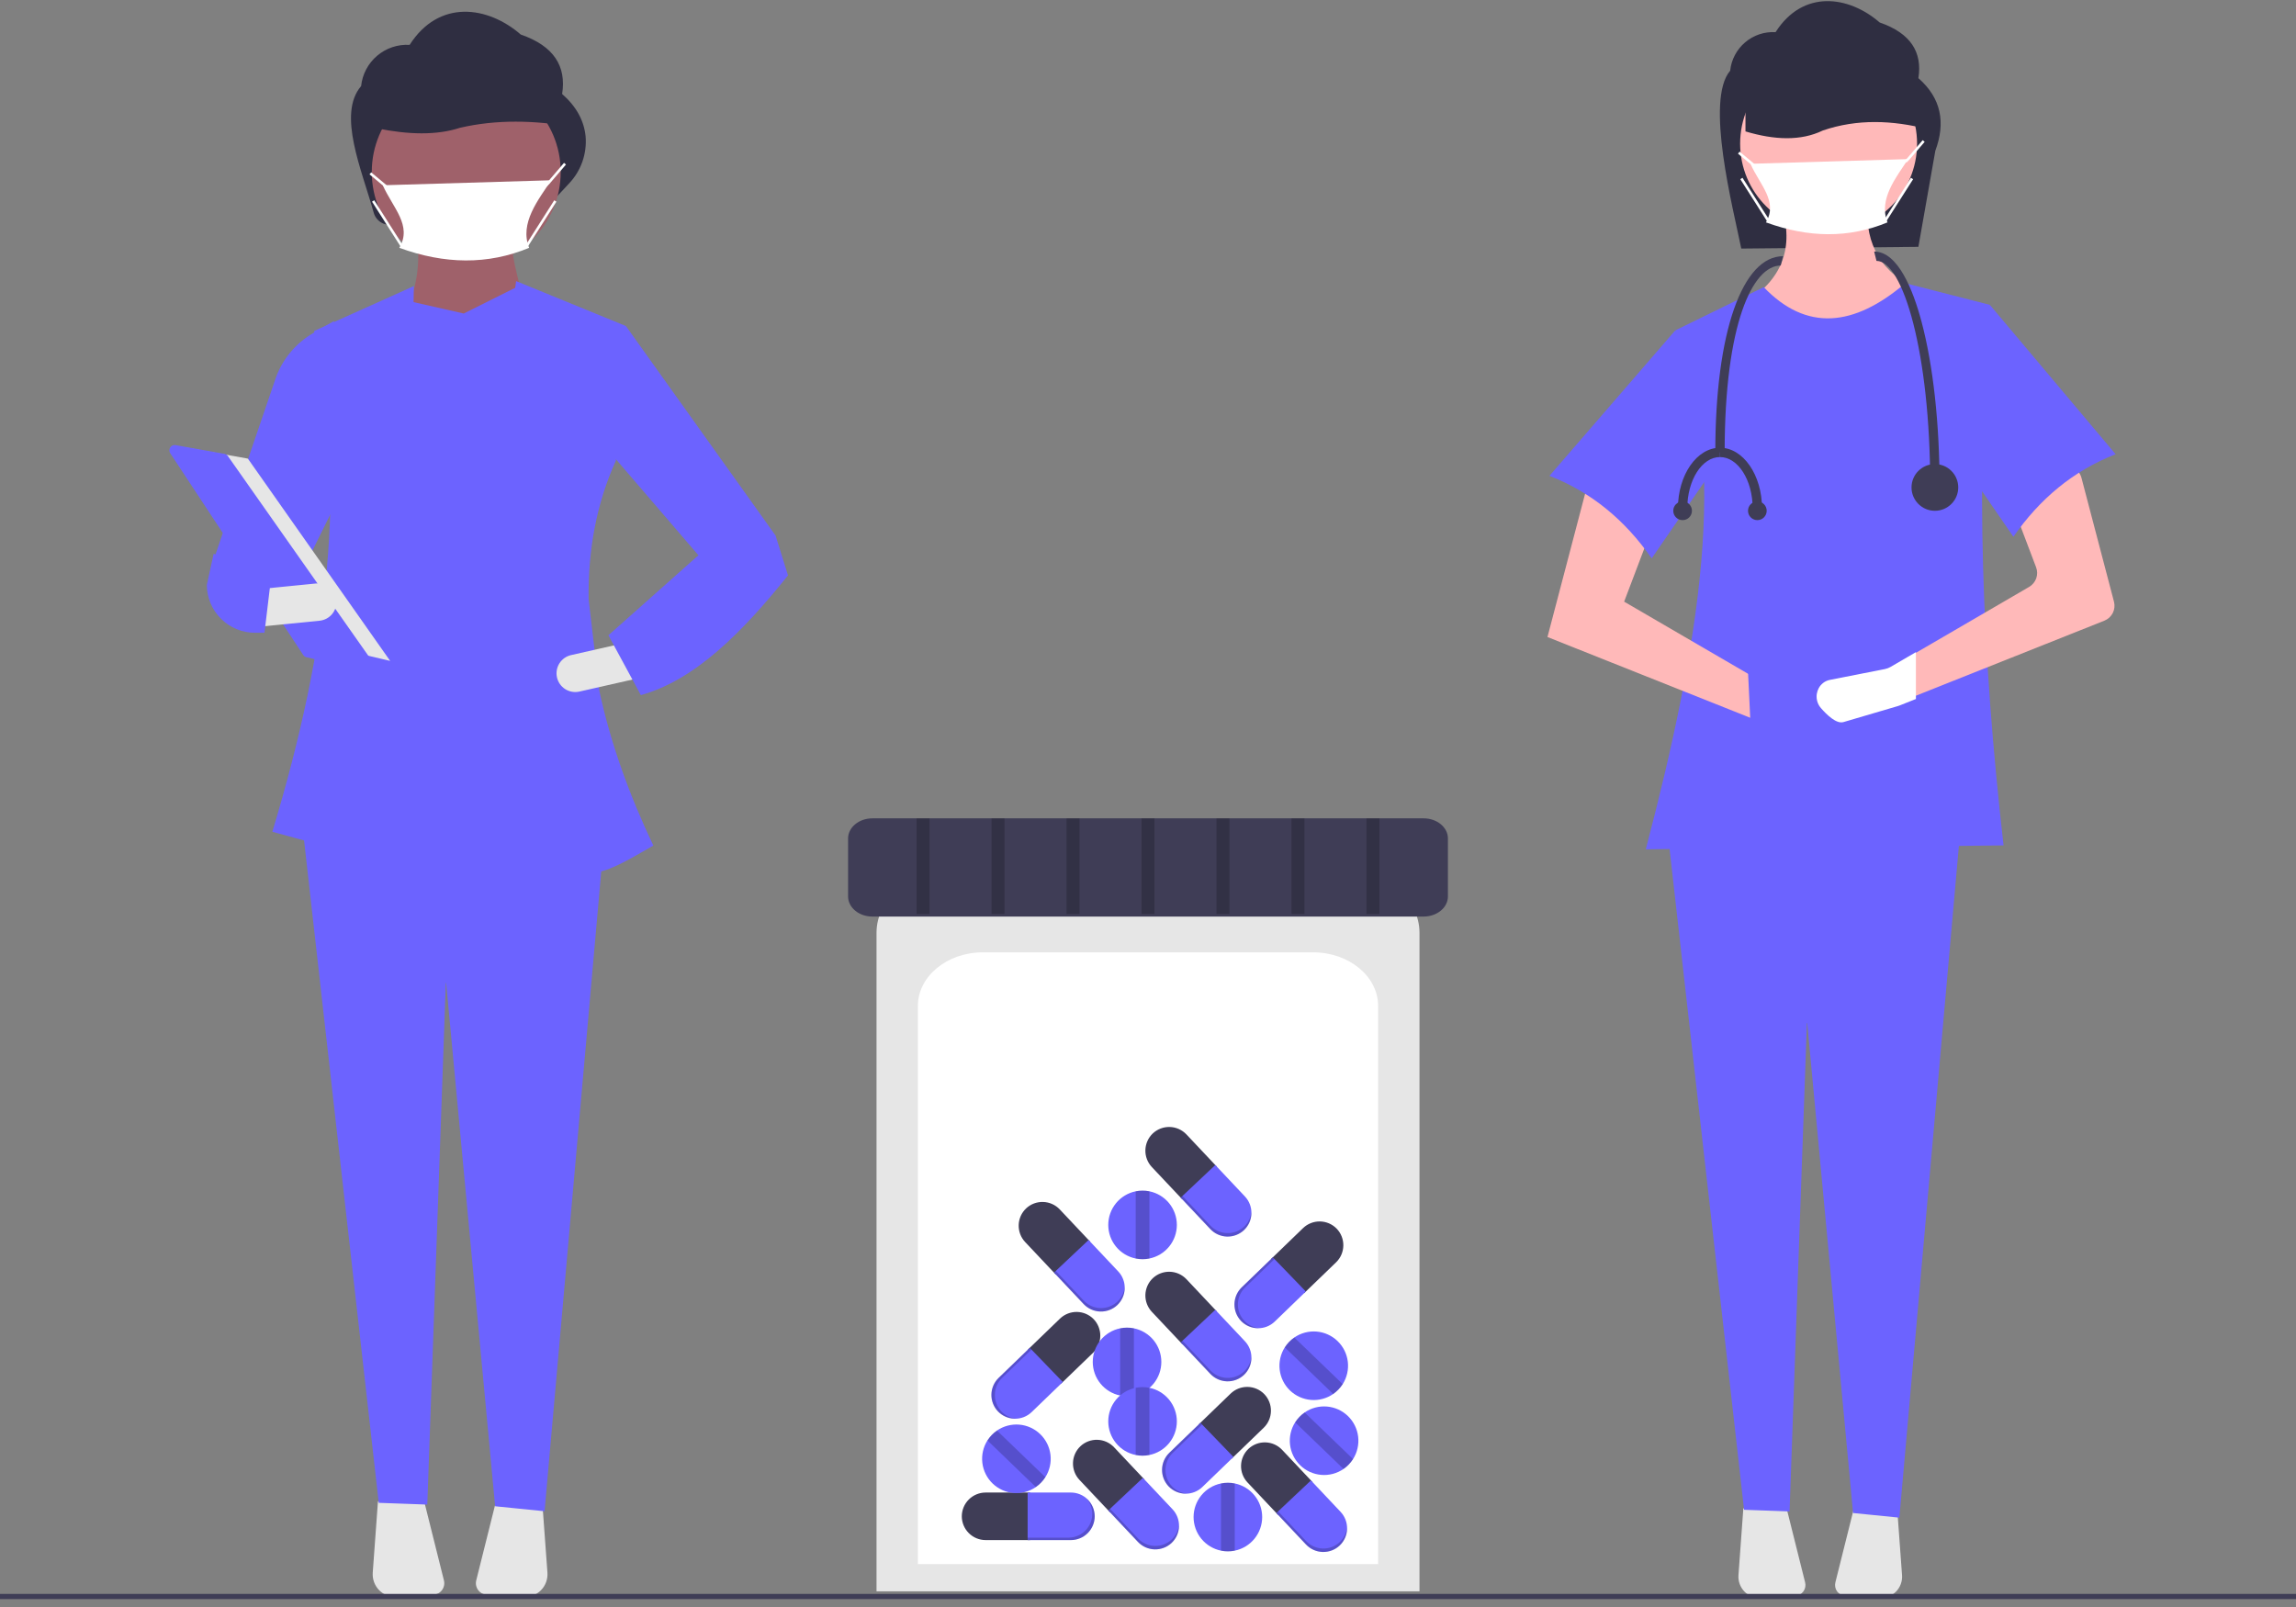 <svg width="200" height="140" viewBox="0 0 200 140" fill="none" xmlns="http://www.w3.org/2000/svg">
<rect x="0" y="0" width="200" height="140" fill="#808080" stroke="none"/>
<g clip-path="url(#clip0_1_25504)">
<path d="M167.107 21.504L151.679 21.655C150.954 18.084 148.517 8.717 150.711 6.162C150.811 5.2 151.278 4.314 152.015 3.688C152.752 3.062 153.702 2.745 154.667 2.801C157.058 -0.942 161.042 -0.38 163.734 1.958C166.443 2.893 167.464 4.554 167.107 6.808C169.114 8.564 169.484 10.701 168.583 13.133L167.107 21.504Z" fill="#2F2E41"/>
<path d="M165.622 31.009L154.491 29.467L152.265 26.213C155.331 24.179 156.417 21.338 155.005 17.48L162.711 17.309C162.35 20.744 163.486 23.405 166.65 25.015L165.622 31.009Z" fill="#FFB9B9"/>
<path d="M151.859 131.409L151.434 137.228C151.414 137.491 151.452 137.755 151.543 138.003C151.634 138.251 151.778 138.476 151.963 138.664C152.149 138.852 152.372 138.998 152.619 139.093C152.866 139.187 153.129 139.228 153.393 139.212L156.382 139.031C156.52 139.022 156.655 138.983 156.777 138.917C156.899 138.85 157.004 138.758 157.086 138.646C157.169 138.534 157.225 138.406 157.252 138.27C157.278 138.133 157.275 137.993 157.241 137.858L155.582 131.223L151.859 131.409Z" fill="#E6E6E6"/>
<path d="M161.535 131.223L159.876 137.858C159.842 137.993 159.839 138.133 159.865 138.27C159.892 138.406 159.948 138.534 160.03 138.646C160.113 138.758 160.218 138.85 160.34 138.917C160.462 138.983 160.597 139.022 160.735 139.031L163.724 139.212C163.987 139.228 164.251 139.187 164.498 139.093C164.745 138.998 164.968 138.852 165.154 138.664C165.339 138.476 165.483 138.251 165.574 138.003C165.665 137.755 165.703 137.491 165.683 137.228L165.258 131.409L161.535 131.223Z" fill="#E6E6E6"/>
<path d="M157.153 88.882L155.644 131.415L152.147 131.289L145.523 72.529H170.487L165.224 131.942L161.647 131.584L157.651 88.867L157.153 88.882Z" fill="#6C63FF" stroke="#6C63FF" stroke-width="0.5"/>
<path d="M159.286 20.22C163.542 20.22 166.992 16.77 166.992 12.514C166.992 8.258 163.542 4.808 159.286 4.808C155.03 4.808 151.58 8.258 151.58 12.514C151.58 16.77 155.03 20.22 159.286 20.22Z" fill="#FFB9B9"/>
<path d="M174.527 73.65L143.36 73.992C147.985 56.384 150.752 40.027 145.929 28.782L153.635 25.015C157.351 28.89 161.489 28.491 165.965 24.672L173.328 26.556C172.067 41.302 172.632 57.095 174.527 73.65Z" fill="#6C63FF"/>
<path d="M134.797 55.497L154.148 63.203L158.475 64.476C158.668 64.533 158.871 64.55 159.072 64.526C159.272 64.503 159.466 64.439 159.641 64.339C159.816 64.239 159.969 64.104 160.091 63.943C160.212 63.783 160.3 63.599 160.349 63.403C160.435 63.06 160.396 62.697 160.24 62.38C160.084 62.063 159.821 61.811 159.497 61.669L155.005 60.292L141.476 52.415L144.302 44.965L138.394 41.797L134.797 55.497Z" fill="#FFB9B9"/>
<path d="M134.969 41.455C138.65 42.891 141.579 45.342 143.874 48.647L151.066 38.201L145.929 28.782L134.969 41.455Z" fill="#6C63FF"/>
<path d="M167.971 11.265C164.843 10.459 161.768 10.348 158.779 11.37C156.875 12.293 154.588 12.208 152.045 11.448V3.759L165.774 4.125L167.971 11.265Z" fill="#2F2E41"/>
<path d="M154.084 46.519C153.479 46.519 152.899 46.76 152.471 47.188C152.043 47.616 151.802 48.196 151.802 48.801L152.703 67.66C152.703 68.265 152.944 68.845 153.372 69.273C153.8 69.701 154.38 69.941 154.985 69.942H165.285C165.89 69.941 166.47 69.701 166.898 69.273C167.326 68.845 167.567 68.265 167.568 67.66L168.468 48.801C168.468 48.196 168.227 47.616 167.799 47.188C167.371 46.76 166.791 46.519 166.186 46.519H154.084Z" fill="#6C63FF"/>
<path d="M183.309 54.072L166.442 60.789L165.169 61.295C165.129 61.311 165.088 61.325 165.045 61.338L160.782 62.593C160.237 62.753 159.482 62.018 159.041 61.512C158.822 61.267 158.698 60.953 158.692 60.625C158.685 60.298 158.796 59.978 159.005 59.726C159.064 59.658 159.128 59.595 159.198 59.539C159.363 59.411 159.556 59.326 159.761 59.291L164.02 58.453C164.173 58.423 164.32 58.368 164.455 58.291L166.442 57.133L176.755 51.129C177.041 50.962 177.26 50.699 177.371 50.386C177.482 50.074 177.478 49.732 177.361 49.422L175.392 44.23C175.271 43.913 175.27 43.562 175.389 43.243C175.508 42.925 175.739 42.661 176.038 42.5L179.3 40.753C179.486 40.653 179.693 40.596 179.904 40.588C180.115 40.579 180.326 40.618 180.52 40.703C180.714 40.788 180.886 40.915 181.023 41.076C181.161 41.237 181.26 41.426 181.313 41.631L184.144 52.415C184.231 52.745 184.194 53.097 184.041 53.402C183.887 53.707 183.626 53.946 183.309 54.072Z" fill="#FFB9B9"/>
<path d="M184.288 39.571C180.607 41.007 177.678 43.459 175.383 46.764L168.191 36.317L173.328 26.556L184.288 39.571Z" fill="#6C63FF"/>
<path d="M164.414 19.373C161.043 20.775 157.508 20.718 153.829 19.373C154.9 17.545 153.299 16.114 152.478 14.269L166.216 13.861C165.166 15.463 163.615 17.357 164.414 19.373Z" fill="white"/>
<path d="M166.071 14.166L165.911 14.006L166.136 13.781L167.482 12.211L167.653 12.357L166.302 13.934L166.071 14.166Z" fill="white"/>
<path d="M151.536 13.211L151.392 13.384L152.743 14.51L152.887 14.337L151.536 13.211Z" fill="white"/>
<path d="M166.459 15.49L164.093 19.206L164.283 19.326L166.649 15.611L166.459 15.49Z" fill="white"/>
<path d="M151.784 15.489L151.594 15.61L153.959 19.327L154.149 19.206L151.784 15.489Z" fill="white"/>
<path d="M166.892 56.815V60.895L165.471 61.46C165.426 61.478 165.381 61.493 165.333 61.508L160.574 62.908C159.966 63.087 159.123 62.267 158.631 61.702C158.387 61.429 158.248 61.078 158.241 60.712C158.234 60.347 158.358 59.99 158.59 59.708C158.656 59.632 158.728 59.562 158.807 59.499C158.99 59.357 159.206 59.262 159.435 59.223L164.189 58.288C164.36 58.254 164.524 58.193 164.674 58.107L166.892 56.815Z" fill="white"/>
<path d="M168.95 42.261H168.136C168.136 30.749 165.766 22.727 163.456 22.727L163.253 21.913C165.324 21.913 166.645 25.252 167.388 28.053C168.395 31.85 168.95 36.896 168.95 42.261Z" fill="#3F3D56"/>
<path d="M150.231 39.412H149.417C149.417 28.869 151.804 22.32 155.318 22.32L155.114 23.134C152.683 23.134 150.231 28.168 150.231 39.412Z" fill="#3F3D56"/>
<path d="M168.544 44.499C169.667 44.499 170.578 43.588 170.578 42.464C170.578 41.341 169.667 40.43 168.544 40.43C167.42 40.43 166.509 41.341 166.509 42.464C166.509 43.588 167.42 44.499 168.544 44.499Z" fill="#3F3D56"/>
<path d="M146.975 44.296H146.161C146.161 41.379 147.804 39.005 149.824 39.005V39.819C148.253 39.819 146.975 41.827 146.975 44.296Z" fill="#3F3D56"/>
<path d="M153.486 44.296H152.672C152.672 41.827 151.395 39.819 149.824 39.819V39.005C151.843 39.005 153.486 41.379 153.486 44.296Z" fill="#3F3D56"/>
<path d="M153.08 45.313C153.529 45.313 153.893 44.949 153.893 44.499C153.893 44.05 153.529 43.685 153.08 43.685C152.63 43.685 152.266 44.05 152.266 44.499C152.266 44.949 152.63 45.313 153.08 45.313Z" fill="#3F3D56"/>
<path d="M146.568 45.313C147.018 45.313 147.382 44.949 147.382 44.499C147.382 44.05 147.018 43.685 146.568 43.685C146.119 43.685 145.754 44.05 145.754 44.499C145.754 44.949 146.119 45.313 146.568 45.313Z" fill="#3F3D56"/>
<path d="M48.485 17.147L34.19 19.568C33.837 19.628 33.474 19.555 33.172 19.363C32.87 19.171 32.649 18.874 32.553 18.529C31.52 14.802 29.361 9.939 31.457 7.498C31.564 6.471 32.063 5.525 32.85 4.857C33.637 4.188 34.651 3.849 35.682 3.91C38.235 -0.088 42.489 0.513 45.363 3.009C48.256 4.007 49.347 5.781 48.966 8.188C50.215 9.282 50.871 10.514 51.009 11.866C51.074 12.619 50.979 13.377 50.728 14.09C50.477 14.802 50.078 15.453 49.555 15.999L48.485 17.147Z" fill="#2F2E41"/>
<path d="M46.262 28.401L35.181 27.749C36.267 25.256 36.7 22.856 36.267 20.579H44.524C44.505 22.327 45.375 25.352 46.262 28.401Z" fill="#9F616A"/>
<path d="M32.923 130.794L32.469 137.007C32.448 137.289 32.488 137.571 32.585 137.836C32.683 138.1 32.836 138.341 33.034 138.542C33.232 138.742 33.471 138.898 33.734 138.999C33.998 139.1 34.279 139.143 34.561 139.126L37.752 138.933C37.9 138.924 38.044 138.882 38.175 138.811C38.305 138.741 38.417 138.642 38.505 138.522C38.593 138.403 38.653 138.266 38.681 138.12C38.71 137.975 38.706 137.825 38.67 137.681L36.899 130.595L32.923 130.794Z" fill="#E6E6E6"/>
<path d="M43.256 130.595L41.484 137.681C41.448 137.825 41.444 137.975 41.473 138.12C41.502 138.266 41.562 138.403 41.649 138.522C41.737 138.642 41.85 138.741 41.98 138.811C42.11 138.882 42.254 138.924 42.402 138.933L45.593 139.126C45.875 139.143 46.157 139.1 46.42 138.999C46.683 138.898 46.922 138.742 47.12 138.542C47.319 138.341 47.471 138.1 47.569 137.836C47.666 137.571 47.706 137.289 47.686 137.007L47.231 130.794L43.256 130.595Z" fill="#E6E6E6"/>
<path d="M38.593 85.382L36.981 130.818L33.215 130.683L26.139 67.903H52.833L47.21 131.383L43.36 130.996L39.091 85.368L38.593 85.382Z" fill="#6C63FF" stroke="#6C63FF" stroke-width="0.5"/>
<path d="M40.613 23.216C45.158 23.216 48.842 19.532 48.842 14.987C48.842 10.443 45.158 6.758 40.613 6.758C36.069 6.758 32.384 10.443 32.384 14.987C32.384 19.532 36.069 23.216 40.613 23.216Z" fill="#9F616A"/>
<path d="M49.888 11.056C46.548 10.474 43.264 10.394 40.072 11.132C38.039 11.798 35.597 11.736 32.881 11.188V5.639L47.542 5.903L49.888 11.056Z" fill="#2F2E41"/>
<path d="M46.09 21.59C42.49 23.087 38.715 23.026 34.786 21.59C35.93 19.638 34.221 18.11 33.343 16.14L48.014 15.704C46.892 17.415 45.237 19.437 46.09 21.59Z" fill="white"/>
<path d="M32.333 15.016L32.188 15.19L33.631 16.392L33.776 16.219L32.333 15.016Z" fill="white"/>
<path d="M48.28 17.448L45.754 21.416L45.944 21.537L48.47 17.569L48.28 17.448Z" fill="white"/>
<path d="M32.596 17.447L32.406 17.568L34.931 21.537L35.121 21.416L32.596 17.447Z" fill="white"/>
<path d="M24.968 52.518L18.668 48.607L24.041 32.869C24.64 31.245 25.788 29.881 27.287 29.014L29.097 27.966L29.254 43.843L24.968 52.518Z" fill="#6C63FF"/>
<path d="M52.205 60.162L51.272 52.178C51.223 47.963 51.94 43.888 53.649 40.134L54.518 28.401L44.958 24.49C44.929 24.685 44.904 24.879 44.876 25.074L40.395 27.314L36.026 26.321L36.05 24.924L27.359 28.835C30.233 42.197 28.665 56.074 23.723 72.463L35.172 75.594L35.268 70.096L45.472 69.368C45.577 71.151 45.661 72.903 45.71 74.617C51.468 76.736 51.666 76.701 56.912 73.666C54.823 69.273 53.169 64.703 52.205 60.162Z" fill="#6C63FF"/>
<path d="M66.903 50.563L61.037 48.607L51.653 37.683L54.519 28.4L67.555 46.652L66.903 50.563Z" fill="#6C63FF"/>
<path d="M48.518 59.02C48.614 59.441 48.873 59.807 49.238 60.038C49.604 60.268 50.046 60.345 50.467 60.25L55.447 59.122L54.727 55.943L49.747 57.071C49.326 57.166 48.959 57.425 48.729 57.791C48.498 58.157 48.422 58.599 48.518 59.02Z" fill="#E6E6E6"/>
<path d="M52.998 55.343L55.822 60.558C60.573 59.233 64.691 55.055 68.642 50.128L67.555 46.652L60.82 48.39L52.998 55.343Z" fill="#6C63FF"/>
<path d="M16.169 38.986L21.591 39.954L33.986 57.577L27.401 56.028L16.169 38.986Z" fill="#E6E6E6"/>
<path d="M15.207 38.77C15.125 38.771 15.044 38.795 14.973 38.838C14.903 38.881 14.845 38.942 14.807 39.015C14.768 39.088 14.749 39.17 14.753 39.253C14.757 39.336 14.783 39.416 14.829 39.485L26.414 57.062C26.479 57.161 26.579 57.231 26.693 57.257L32.084 58.526C32.175 58.547 32.27 58.54 32.357 58.506C32.444 58.472 32.518 58.413 32.571 58.335C32.623 58.258 32.65 58.167 32.65 58.073C32.649 57.98 32.619 57.889 32.566 57.813L19.846 39.726C19.811 39.677 19.767 39.635 19.716 39.603C19.666 39.57 19.609 39.548 19.55 39.538L15.294 38.778C15.265 38.773 15.236 38.77 15.207 38.77Z" fill="#6C63FF"/>
<path d="M22.434 51.338L22.756 54.581L27.837 54.077C28.267 54.034 28.663 53.822 28.937 53.488C29.21 53.154 29.34 52.724 29.298 52.294C29.255 51.864 29.043 51.469 28.709 51.195C28.375 50.921 27.945 50.791 27.515 50.834L22.434 51.338Z" fill="#E6E6E6"/>
<path d="M18.016 50.963C18.023 52.069 18.468 53.127 19.252 53.907C20.036 54.686 21.096 55.125 22.202 55.126H23.038L23.646 50.057L18.61 48.244L18.016 50.963Z" fill="#6C63FF"/>
<path d="M47.612 16.265L47.453 16.106L47.694 15.865L49.131 14.188L49.302 14.334L47.859 16.018L47.612 16.265Z" fill="white"/>
<path d="M200 138.861H0V139.311H200V138.861Z" fill="#3F3D56"/>
<path d="M76.352 138.635H123.649V81.267C123.649 78.229 120.657 75.758 116.979 75.758H83.021C79.344 75.758 76.352 78.229 76.352 81.267V138.635Z" fill="#E6E6E6"/>
<path d="M79.955 136.263H120.045V87.636C120.045 85.061 117.509 82.967 114.392 82.967H85.609C82.491 82.967 79.955 85.061 79.955 87.636V136.263Z" fill="white"/>
<path d="M75.994 71.293C74.825 71.293 73.874 72.079 73.874 73.044V78.099C73.874 79.065 74.825 79.85 75.994 79.85H124.006C125.175 79.85 126.126 79.065 126.126 78.099V73.044C126.126 72.079 125.175 71.293 124.006 71.293H75.994Z" fill="#3F3D56"/>
<path d="M85.852 130.028C85.303 130.029 84.777 130.248 84.389 130.636C84.001 131.024 83.782 131.55 83.78 132.099C83.782 132.648 84.001 133.174 84.389 133.562C84.777 133.95 85.303 134.169 85.852 134.17H89.729V130.028H85.852Z" fill="#3F3D56"/>
<path d="M93.287 130.028H89.516V134.17H93.287C93.836 134.169 94.362 133.95 94.75 133.562C95.138 133.174 95.357 132.648 95.358 132.099C95.357 131.55 95.138 131.024 94.75 130.636C94.362 130.248 93.836 130.029 93.287 130.028Z" fill="#6C63FF"/>
<path opacity="0.2" d="M94.639 130.535C94.965 130.91 95.145 131.39 95.146 131.887C95.144 132.436 94.925 132.962 94.537 133.35C94.149 133.738 93.623 133.956 93.075 133.958H89.516V134.171H93.287C93.836 134.169 94.362 133.95 94.75 133.562C95.138 133.174 95.357 132.648 95.358 132.099C95.358 131.802 95.293 131.509 95.169 131.239C95.045 130.969 94.864 130.729 94.639 130.535Z" fill="black"/>
<path d="M103.347 98.828C102.969 98.43 102.449 98.197 101.901 98.181C101.352 98.165 100.82 98.367 100.419 98.742C100.021 99.119 99.788 99.639 99.772 100.188C99.756 100.737 99.957 101.269 100.333 101.67L102.992 104.491L106.006 101.649L103.347 98.828Z" fill="#3F3D56"/>
<path d="M108.447 104.239L105.861 101.495L102.846 104.337L105.433 107.081C105.81 107.479 106.33 107.712 106.879 107.728C107.428 107.744 107.96 107.542 108.361 107.167C108.759 106.789 108.992 106.27 109.008 105.721C109.024 105.172 108.823 104.64 108.447 104.239Z" fill="#6C63FF"/>
<path opacity="0.2" d="M109.005 105.57C108.957 106.065 108.731 106.525 108.37 106.867C107.969 107.242 107.436 107.444 106.888 107.427C106.339 107.411 105.819 107.179 105.442 106.78L103.001 104.191L102.846 104.337L105.433 107.081C105.81 107.479 106.33 107.711 106.879 107.728C107.428 107.744 107.96 107.542 108.361 107.167C108.577 106.963 108.746 106.715 108.857 106.439C108.968 106.164 109.019 105.867 109.005 105.57Z" fill="black"/>
<path d="M92.311 105.36C91.933 104.962 91.413 104.729 90.865 104.713C90.316 104.697 89.783 104.898 89.383 105.274C88.985 105.651 88.752 106.171 88.736 106.72C88.72 107.268 88.921 107.801 89.296 108.202L91.956 111.023L94.97 108.181L92.311 105.36Z" fill="#3F3D56"/>
<path d="M97.412 110.771L94.825 108.027L91.811 110.868L94.397 113.612C94.775 114.011 95.295 114.243 95.843 114.259C96.392 114.276 96.925 114.074 97.325 113.699C97.723 113.321 97.956 112.801 97.972 112.253C97.988 111.704 97.787 111.171 97.412 110.771Z" fill="#6C63FF"/>
<path opacity="0.2" d="M97.97 112.102C97.921 112.597 97.695 113.057 97.334 113.398C96.933 113.774 96.401 113.975 95.852 113.959C95.303 113.943 94.784 113.71 94.406 113.312L91.965 110.723L91.811 110.868L94.397 113.612C94.775 114.011 95.295 114.243 95.843 114.259C96.392 114.276 96.925 114.074 97.325 113.699C97.541 113.495 97.71 113.246 97.822 112.971C97.933 112.695 97.983 112.399 97.97 112.102Z" fill="black"/>
<path d="M103.347 111.441C102.969 111.043 102.449 110.81 101.901 110.794C101.352 110.778 100.82 110.979 100.419 111.355C100.021 111.732 99.788 112.252 99.772 112.801C99.756 113.349 99.957 113.882 100.333 114.283L102.992 117.104L106.006 114.262L103.347 111.441Z" fill="#3F3D56"/>
<path d="M108.447 116.852L105.861 114.108L102.846 116.949L105.433 119.693C105.81 120.092 106.33 120.324 106.879 120.341C107.428 120.357 107.96 120.155 108.361 119.78C108.759 119.402 108.992 118.882 109.008 118.334C109.024 117.785 108.823 117.252 108.447 116.852Z" fill="#6C63FF"/>
<path opacity="0.2" d="M109.005 118.183C108.957 118.678 108.731 119.138 108.37 119.479C107.969 119.855 107.436 120.056 106.888 120.04C106.339 120.024 105.819 119.791 105.442 119.393L103.001 116.804L102.846 116.949L105.433 119.693C105.81 120.092 106.33 120.324 106.879 120.34C107.428 120.357 107.96 120.155 108.361 119.78C108.577 119.576 108.746 119.327 108.857 119.052C108.968 118.776 109.019 118.48 109.005 118.183Z" fill="black"/>
<path d="M110.08 124.384C110.473 124.001 110.7 123.479 110.709 122.93C110.719 122.381 110.511 121.851 110.131 121.455C109.748 121.061 109.225 120.835 108.677 120.826C108.128 120.816 107.598 121.024 107.202 121.404L104.413 124.098L107.291 127.077L110.08 124.384Z" fill="#3F3D56"/>
<path d="M104.731 129.55L107.444 126.93L104.566 123.95L101.853 126.57C101.46 126.952 101.233 127.475 101.224 128.024C101.214 128.573 101.422 129.103 101.803 129.499C102.185 129.892 102.708 130.119 103.257 130.128C103.805 130.138 104.336 129.93 104.731 129.55Z" fill="#6C63FF"/>
<path opacity="0.2" d="M103.407 130.124C102.912 130.081 102.449 129.861 102.103 129.504C101.723 129.108 101.515 128.578 101.524 128.029C101.534 127.48 101.76 126.958 102.154 126.575L104.713 124.103L104.566 123.95L101.853 126.57C101.46 126.952 101.233 127.475 101.224 128.024C101.214 128.573 101.422 129.103 101.803 129.499C102.009 129.712 102.26 129.878 102.537 129.986C102.813 130.094 103.11 130.141 103.407 130.124Z" fill="black"/>
<path d="M95.215 117.853C95.609 117.47 95.835 116.947 95.844 116.399C95.854 115.85 95.646 115.32 95.266 114.924C94.883 114.53 94.361 114.304 93.812 114.294C93.263 114.285 92.733 114.493 92.337 114.873L89.548 117.566L92.426 120.546L95.215 117.853Z" fill="#3F3D56"/>
<path d="M89.867 123.018L92.579 120.399L89.701 117.419L86.989 120.039C86.595 120.421 86.369 120.944 86.359 121.493C86.35 122.041 86.558 122.572 86.938 122.967C87.32 123.361 87.843 123.587 88.392 123.597C88.941 123.607 89.471 123.399 89.867 123.018Z" fill="#6C63FF"/>
<path opacity="0.2" d="M88.542 123.592C88.047 123.55 87.584 123.33 87.238 122.973C86.858 122.577 86.65 122.047 86.66 121.498C86.669 120.949 86.895 120.426 87.289 120.044L89.849 117.572L89.701 117.419L86.989 120.039C86.595 120.421 86.369 120.944 86.359 121.493C86.35 122.041 86.558 122.572 86.938 122.967C87.145 123.181 87.395 123.347 87.672 123.455C87.949 123.563 88.246 123.61 88.542 123.592Z" fill="black"/>
<path d="M116.386 109.97C116.78 109.587 117.006 109.065 117.015 108.516C117.025 107.967 116.817 107.437 116.437 107.041C116.054 106.647 115.532 106.421 114.983 106.411C114.434 106.402 113.904 106.61 113.508 106.99L110.719 109.684L113.597 112.663L116.386 109.97Z" fill="#3F3D56"/>
<path d="M111.038 115.135L113.75 112.515L110.872 109.536L108.16 112.155C107.766 112.538 107.54 113.061 107.531 113.609C107.521 114.158 107.729 114.688 108.109 115.084C108.492 115.478 109.014 115.704 109.563 115.714C110.112 115.723 110.642 115.515 111.038 115.135Z" fill="#6C63FF"/>
<path opacity="0.2" d="M109.713 115.709C109.218 115.667 108.755 115.447 108.41 115.089C108.029 114.694 107.821 114.163 107.831 113.614C107.841 113.066 108.067 112.543 108.46 112.161L111.02 109.688L110.872 109.536L108.16 112.155C107.766 112.538 107.54 113.061 107.531 113.609C107.521 114.158 107.729 114.688 108.109 115.084C108.316 115.298 108.566 115.464 108.843 115.572C109.12 115.68 109.417 115.726 109.713 115.709Z" fill="black"/>
<path d="M111.681 126.306C111.303 125.907 110.783 125.675 110.234 125.659C109.686 125.642 109.153 125.844 108.753 126.219C108.354 126.597 108.122 127.117 108.105 127.665C108.089 128.214 108.291 128.747 108.666 129.147L111.325 131.969L114.34 129.127L111.681 126.306Z" fill="#3F3D56"/>
<path d="M116.781 131.717L114.194 128.973L111.18 131.814L113.766 134.558C114.144 134.956 114.664 135.189 115.212 135.205C115.761 135.221 116.294 135.02 116.694 134.645C117.093 134.267 117.325 133.747 117.341 133.198C117.358 132.65 117.156 132.117 116.781 131.717Z" fill="#6C63FF"/>
<path opacity="0.2" d="M117.339 133.048C117.29 133.543 117.064 134.003 116.703 134.344C116.303 134.72 115.77 134.921 115.221 134.905C114.673 134.889 114.153 134.656 113.775 134.258L111.334 131.668L111.18 131.814L113.766 134.558C114.144 134.956 114.664 135.189 115.212 135.205C115.761 135.221 116.294 135.02 116.694 134.645C116.91 134.44 117.079 134.192 117.191 133.917C117.302 133.641 117.352 133.345 117.339 133.048Z" fill="black"/>
<path d="M97.041 126.081C96.663 125.682 96.143 125.45 95.595 125.434C95.046 125.417 94.513 125.619 94.113 125.994C93.715 126.372 93.482 126.892 93.466 127.44C93.45 127.989 93.651 128.522 94.026 128.922L96.686 131.743L99.7 128.902L97.041 126.081Z" fill="#3F3D56"/>
<path d="M102.141 131.491L99.555 128.748L96.54 131.589L99.127 134.333C99.504 134.731 100.024 134.964 100.573 134.98C101.121 134.996 101.654 134.795 102.055 134.42C102.453 134.042 102.686 133.522 102.702 132.973C102.718 132.425 102.516 131.892 102.141 131.491Z" fill="#6C63FF"/>
<path opacity="0.2" d="M102.699 132.823C102.651 133.318 102.425 133.778 102.063 134.119C101.663 134.494 101.13 134.696 100.582 134.68C100.033 134.664 99.513 134.431 99.135 134.033L96.695 131.443L96.54 131.589L99.127 134.333C99.504 134.731 100.024 134.964 100.573 134.98C101.121 134.996 101.654 134.795 102.055 134.419C102.27 134.215 102.44 133.967 102.551 133.691C102.662 133.416 102.713 133.12 102.699 132.823Z" fill="black"/>
<path d="M101.162 118.65C101.162 119.338 100.924 120.006 100.489 120.539C100.053 121.073 99.447 121.44 98.772 121.577C98.378 121.657 97.972 121.657 97.577 121.577C96.903 121.439 96.296 121.073 95.861 120.539C95.425 120.006 95.188 119.338 95.188 118.65C95.188 117.961 95.425 117.294 95.861 116.76C96.296 116.227 96.903 115.86 97.577 115.722C97.972 115.643 98.378 115.643 98.772 115.722C99.447 115.86 100.053 116.227 100.489 116.76C100.924 117.294 101.162 117.961 101.162 118.65Z" fill="#6C63FF"/>
<path opacity="0.2" d="M98.772 115.722V121.577C98.378 121.657 97.972 121.657 97.577 121.577V115.722C97.972 115.643 98.378 115.643 98.772 115.722Z" fill="black"/>
<path d="M102.513 106.713C102.513 107.401 102.275 108.069 101.84 108.602C101.404 109.136 100.798 109.503 100.123 109.64C99.729 109.72 99.323 109.72 98.928 109.64C98.254 109.502 97.647 109.136 97.212 108.602C96.776 108.069 96.539 107.401 96.539 106.713C96.539 106.024 96.776 105.357 97.212 104.823C97.647 104.29 98.254 103.923 98.928 103.785C99.323 103.706 99.729 103.706 100.123 103.785C100.798 103.923 101.404 104.29 101.84 104.823C102.275 105.357 102.513 106.024 102.513 106.713Z" fill="#6C63FF"/>
<path opacity="0.2" d="M100.123 103.785V109.64C99.729 109.72 99.323 109.72 98.928 109.64V103.785C99.323 103.706 99.729 103.706 100.123 103.785Z" fill="black"/>
<path d="M102.513 123.83C102.513 124.519 102.275 125.186 101.84 125.72C101.404 126.253 100.798 126.62 100.123 126.757C99.729 126.837 99.323 126.837 98.928 126.757C98.254 126.62 97.647 126.253 97.212 125.719C96.776 125.186 96.539 124.519 96.539 123.83C96.539 123.141 96.776 122.474 97.212 121.94C97.647 121.407 98.254 121.04 98.928 120.903C99.323 120.823 99.729 120.823 100.123 120.903C100.798 121.04 101.404 121.407 101.84 121.94C102.275 122.474 102.513 123.141 102.513 123.83Z" fill="#6C63FF"/>
<path opacity="0.2" d="M100.123 120.903V126.757C99.729 126.837 99.323 126.837 98.928 126.757V120.903C99.323 120.823 99.729 120.823 100.123 120.903Z" fill="black"/>
<path d="M109.946 132.163C109.946 132.852 109.708 133.52 109.272 134.053C108.837 134.587 108.231 134.953 107.556 135.091C107.162 135.171 106.755 135.171 106.361 135.091C105.686 134.953 105.08 134.586 104.644 134.053C104.209 133.52 103.971 132.852 103.971 132.163C103.971 131.475 104.209 130.807 104.644 130.274C105.08 129.741 105.686 129.374 106.361 129.236C106.755 129.156 107.162 129.156 107.556 129.236C108.231 129.374 108.837 129.74 109.272 130.274C109.708 130.807 109.946 131.475 109.946 132.163Z" fill="#6C63FF"/>
<path opacity="0.2" d="M107.556 129.236V135.091C107.161 135.171 106.755 135.171 106.361 135.091V129.236C106.755 129.156 107.161 129.156 107.556 129.236Z" fill="black"/>
<path d="M116.511 116.831C117.007 117.309 117.323 117.943 117.405 118.627C117.486 119.311 117.33 120.002 116.961 120.583C116.744 120.922 116.462 121.215 116.131 121.444C115.564 121.834 114.879 122.016 114.193 121.959C113.507 121.902 112.861 121.61 112.365 121.133C111.869 120.655 111.554 120.02 111.472 119.337C111.39 118.653 111.547 117.962 111.916 117.38C112.132 117.041 112.414 116.749 112.745 116.52C113.312 116.13 113.997 115.948 114.683 116.004C115.37 116.061 116.015 116.353 116.511 116.831Z" fill="#6C63FF"/>
<path opacity="0.2" d="M112.745 116.52L116.96 120.583C116.744 120.922 116.462 121.215 116.131 121.443L111.916 117.38C112.132 117.041 112.414 116.749 112.745 116.52Z" fill="black"/>
<path d="M117.412 123.362C117.908 123.84 118.224 124.475 118.305 125.158C118.387 125.842 118.23 126.533 117.861 127.114C117.645 127.454 117.363 127.746 117.032 127.975C116.465 128.365 115.78 128.547 115.094 128.49C114.407 128.434 113.762 128.142 113.266 127.664C112.77 127.186 112.455 126.551 112.373 125.868C112.291 125.184 112.448 124.493 112.817 123.912C113.033 123.572 113.315 123.28 113.646 123.051C114.213 122.661 114.898 122.479 115.584 122.536C116.271 122.592 116.916 122.884 117.412 123.362Z" fill="#6C63FF"/>
<path opacity="0.2" d="M113.646 123.051L117.861 127.114C117.645 127.454 117.363 127.746 117.032 127.975L112.816 123.912C113.033 123.572 113.315 123.28 113.646 123.051Z" fill="black"/>
<path d="M90.61 124.939C91.106 125.417 91.422 126.051 91.504 126.735C91.586 127.419 91.429 128.11 91.06 128.691C90.843 129.03 90.561 129.323 90.23 129.551C89.663 129.942 88.978 130.124 88.292 130.067C87.606 130.01 86.96 129.718 86.464 129.24C85.968 128.763 85.653 128.128 85.571 127.444C85.489 126.761 85.646 126.07 86.015 125.488C86.231 125.149 86.513 124.857 86.844 124.628C87.412 124.238 88.096 124.056 88.783 124.112C89.469 124.169 90.115 124.461 90.61 124.939Z" fill="#6C63FF"/>
<path opacity="0.2" d="M86.844 124.628L91.059 128.691C90.843 129.03 90.561 129.323 90.23 129.551L86.015 125.488C86.231 125.149 86.513 124.857 86.844 124.628Z" fill="black"/>
<path opacity="0.2" d="M80.968 71.293H79.842V79.626H80.968V71.293Z" fill="black"/>
<path opacity="0.2" d="M87.5 71.293H86.374V79.626H87.5V71.293Z" fill="black"/>
<path opacity="0.2" d="M94.031 71.293H92.905V79.626H94.031V71.293Z" fill="black"/>
<path opacity="0.2" d="M100.563 71.293H99.437V79.626H100.563V71.293Z" fill="black"/>
<path opacity="0.2" d="M107.094 71.293H105.968V79.626H107.094V71.293Z" fill="black"/>
<path opacity="0.2" d="M113.626 71.293H112.5V79.626H113.626V71.293Z" fill="black"/>
<path opacity="0.2" d="M120.158 71.293H119.032V79.626H120.158V71.293Z" fill="black"/>
</g>
<defs>
<clipPath id="clip0_1_25504">
<rect width="200" height="139.213" fill="white" transform="translate(0 0.098)"/>
</clipPath>
</defs>
</svg>
